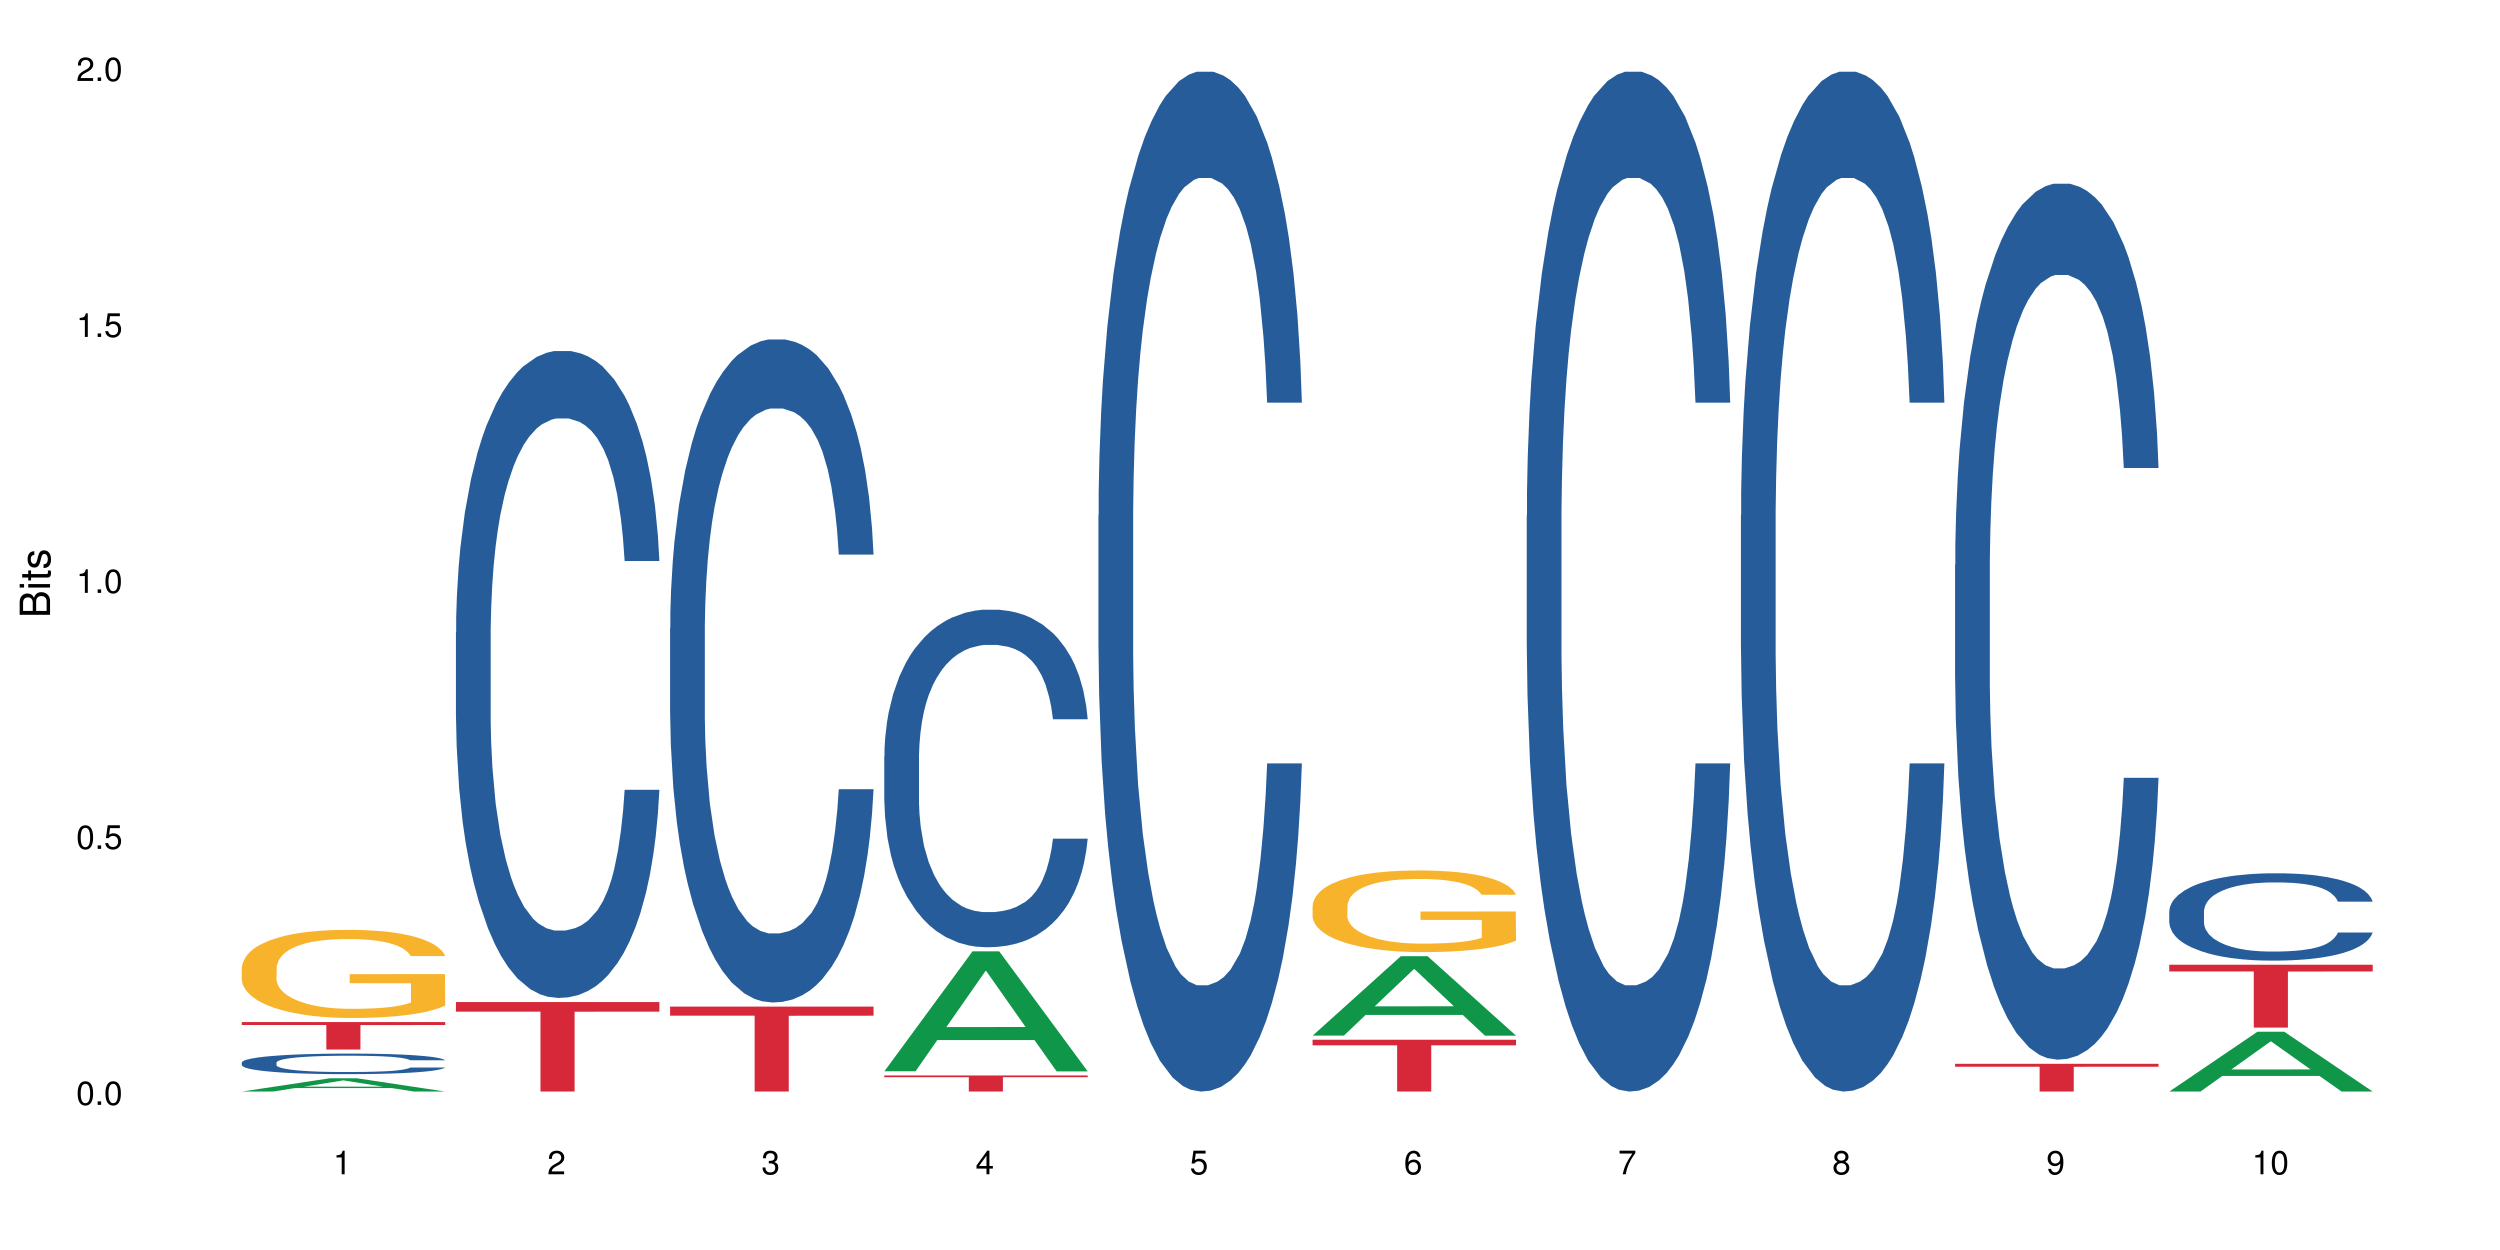 <?xml version="1.0" encoding="UTF-8"?>
<svg xmlns="http://www.w3.org/2000/svg" xmlns:xlink="http://www.w3.org/1999/xlink" width="720pt" height="360pt" viewBox="0 0 720 360" version="1.1">
<defs>
<g>
<symbol overflow="visible" id="glyph0-0">
<path style="stroke:none;" d=""/>
</symbol>
<symbol overflow="visible" id="glyph0-1">
<path style="stroke:none;" d="M 2.641 -6.797 C 2 -6.797 1.422 -6.531 1.078 -6.047 C 0.641 -5.453 0.406 -4.547 0.406 -3.297 C 0.406 -1 1.188 0.219 2.641 0.219 C 4.078 0.219 4.859 -1 4.859 -3.234 C 4.859 -4.562 4.656 -5.438 4.203 -6.047 C 3.844 -6.531 3.281 -6.797 2.641 -6.797 Z M 2.641 -6.047 C 3.547 -6.047 4 -5.125 4 -3.312 C 4 -1.375 3.562 -0.484 2.625 -0.484 C 1.734 -0.484 1.281 -1.422 1.281 -3.281 C 1.281 -5.141 1.734 -6.047 2.641 -6.047 Z M 2.641 -6.047 "/>
</symbol>
<symbol overflow="visible" id="glyph0-2">
<path style="stroke:none;" d="M 1.828 -1 L 0.828 -1 L 0.828 0 L 1.828 0 Z M 1.828 -1 "/>
</symbol>
<symbol overflow="visible" id="glyph0-3">
<path style="stroke:none;" d="M 4.562 -6.797 L 1.062 -6.797 L 0.547 -3.094 L 1.328 -3.094 C 1.719 -3.562 2.047 -3.734 2.578 -3.734 C 3.484 -3.734 4.062 -3.109 4.062 -2.094 C 4.062 -1.125 3.484 -0.531 2.578 -0.531 C 1.828 -0.531 1.375 -0.906 1.188 -1.672 L 0.328 -1.672 C 0.453 -1.109 0.547 -0.844 0.75 -0.594 C 1.125 -0.078 1.828 0.219 2.594 0.219 C 3.969 0.219 4.922 -0.781 4.922 -2.219 C 4.922 -3.562 4.031 -4.484 2.719 -4.484 C 2.25 -4.484 1.859 -4.359 1.469 -4.062 L 1.734 -5.969 L 4.562 -5.969 Z M 4.562 -6.797 "/>
</symbol>
<symbol overflow="visible" id="glyph0-4">
<path style="stroke:none;" d="M 2.484 -4.844 L 2.484 0 L 3.328 0 L 3.328 -6.797 L 2.766 -6.797 C 2.469 -5.75 2.281 -5.609 0.984 -5.453 L 0.984 -4.844 Z M 2.484 -4.844 "/>
</symbol>
<symbol overflow="visible" id="glyph0-5">
<path style="stroke:none;" d="M 4.859 -0.828 L 1.281 -0.828 C 1.359 -1.391 1.672 -1.75 2.5 -2.234 L 3.469 -2.75 C 4.406 -3.266 4.906 -3.969 4.906 -4.812 C 4.906 -5.375 4.672 -5.906 4.266 -6.266 C 3.859 -6.625 3.375 -6.797 2.719 -6.797 C 1.859 -6.797 1.219 -6.5 0.844 -5.922 C 0.609 -5.562 0.5 -5.125 0.484 -4.438 L 1.328 -4.438 C 1.359 -4.906 1.406 -5.188 1.531 -5.406 C 1.75 -5.812 2.188 -6.062 2.703 -6.062 C 3.469 -6.062 4.031 -5.516 4.031 -4.781 C 4.031 -4.25 3.719 -3.797 3.125 -3.438 L 2.234 -2.938 C 0.812 -2.141 0.406 -1.5 0.328 0 L 4.859 0 Z M 4.859 -0.828 "/>
</symbol>
<symbol overflow="visible" id="glyph0-6">
<path style="stroke:none;" d="M 2.125 -3.125 L 2.578 -3.125 C 3.516 -3.125 3.984 -2.703 3.984 -1.891 C 3.984 -1.031 3.469 -0.531 2.578 -0.531 C 1.656 -0.531 1.203 -0.984 1.156 -1.969 L 0.312 -1.969 C 0.344 -1.422 0.438 -1.078 0.609 -0.766 C 0.953 -0.109 1.625 0.219 2.547 0.219 C 3.953 0.219 4.859 -0.609 4.859 -1.906 C 4.859 -2.766 4.516 -3.25 3.703 -3.516 C 4.344 -3.766 4.656 -4.25 4.656 -4.938 C 4.656 -6.109 3.875 -6.797 2.578 -6.797 C 1.203 -6.797 0.484 -6.047 0.453 -4.609 L 1.297 -4.609 C 1.312 -5.016 1.344 -5.25 1.453 -5.453 C 1.641 -5.828 2.062 -6.062 2.594 -6.062 C 3.344 -6.062 3.797 -5.625 3.797 -4.906 C 3.797 -4.422 3.609 -4.141 3.25 -3.984 C 3.016 -3.891 2.719 -3.844 2.125 -3.844 Z M 2.125 -3.125 "/>
</symbol>
<symbol overflow="visible" id="glyph0-7">
<path style="stroke:none;" d="M 3.141 -1.625 L 3.141 0 L 3.984 0 L 3.984 -1.625 L 4.984 -1.625 L 4.984 -2.391 L 3.984 -2.391 L 3.984 -6.797 L 3.359 -6.797 L 0.266 -2.516 L 0.266 -1.625 Z M 3.141 -2.391 L 1 -2.391 L 3.141 -5.359 Z M 3.141 -2.391 "/>
</symbol>
<symbol overflow="visible" id="glyph0-8">
<path style="stroke:none;" d="M 4.781 -5.031 C 4.609 -6.141 3.891 -6.797 2.844 -6.797 C 2.094 -6.797 1.422 -6.438 1.031 -5.828 C 0.609 -5.172 0.406 -4.344 0.406 -3.094 C 0.406 -1.953 0.578 -1.234 0.984 -0.625 C 1.359 -0.078 1.953 0.219 2.703 0.219 C 3.984 0.219 4.922 -0.734 4.922 -2.078 C 4.922 -3.344 4.062 -4.234 2.844 -4.234 C 2.172 -4.234 1.641 -3.969 1.281 -3.469 C 1.281 -5.125 1.828 -6.047 2.797 -6.047 C 3.391 -6.047 3.797 -5.672 3.938 -5.031 Z M 2.734 -3.484 C 3.547 -3.484 4.062 -2.922 4.062 -2 C 4.062 -1.156 3.484 -0.531 2.703 -0.531 C 1.922 -0.531 1.328 -1.188 1.328 -2.047 C 1.328 -2.891 1.906 -3.484 2.734 -3.484 Z M 2.734 -3.484 "/>
</symbol>
<symbol overflow="visible" id="glyph0-9">
<path style="stroke:none;" d="M 4.984 -6.797 L 0.438 -6.797 L 0.438 -5.969 L 4.109 -5.969 C 2.5 -3.656 1.828 -2.234 1.328 0 L 2.219 0 C 2.594 -2.172 3.453 -4.047 4.984 -6.094 Z M 4.984 -6.797 "/>
</symbol>
<symbol overflow="visible" id="glyph0-10">
<path style="stroke:none;" d="M 3.75 -3.578 C 4.453 -4 4.688 -4.344 4.688 -4.984 C 4.688 -6.047 3.844 -6.797 2.641 -6.797 C 1.438 -6.797 0.594 -6.047 0.594 -4.984 C 0.594 -4.359 0.828 -4.016 1.516 -3.578 C 0.734 -3.203 0.359 -2.641 0.359 -1.891 C 0.359 -0.641 1.297 0.219 2.641 0.219 C 3.984 0.219 4.922 -0.641 4.922 -1.875 C 4.922 -2.641 4.531 -3.203 3.75 -3.578 Z M 2.641 -6.047 C 3.359 -6.047 3.812 -5.625 3.812 -4.969 C 3.812 -4.344 3.344 -3.922 2.641 -3.922 C 1.922 -3.922 1.453 -4.344 1.453 -4.984 C 1.453 -5.625 1.922 -6.047 2.641 -6.047 Z M 2.641 -3.203 C 3.484 -3.203 4.062 -2.672 4.062 -1.875 C 4.062 -1.062 3.484 -0.531 2.625 -0.531 C 1.797 -0.531 1.219 -1.078 1.219 -1.875 C 1.219 -2.672 1.797 -3.203 2.641 -3.203 Z M 2.641 -3.203 "/>
</symbol>
<symbol overflow="visible" id="glyph0-11">
<path style="stroke:none;" d="M 0.516 -1.547 C 0.672 -0.438 1.406 0.219 2.438 0.219 C 3.188 0.219 3.859 -0.141 4.266 -0.75 C 4.688 -1.406 4.891 -2.25 4.891 -3.484 C 4.891 -4.625 4.703 -5.359 4.312 -5.953 C 3.938 -6.5 3.344 -6.797 2.594 -6.797 C 1.297 -6.797 0.359 -5.844 0.359 -4.516 C 0.359 -3.25 1.234 -2.344 2.453 -2.344 C 3.094 -2.344 3.562 -2.578 4.016 -3.109 C 4 -1.453 3.469 -0.531 2.5 -0.531 C 1.906 -0.531 1.484 -0.906 1.359 -1.547 Z M 2.578 -6.062 C 3.375 -6.062 3.969 -5.406 3.969 -4.531 C 3.969 -3.688 3.375 -3.094 2.547 -3.094 C 1.734 -3.094 1.234 -3.672 1.234 -4.578 C 1.234 -5.438 1.797 -6.062 2.578 -6.062 Z M 2.578 -6.062 "/>
</symbol>
<symbol overflow="visible" id="glyph1-0">
<path style="stroke:none;" d=""/>
</symbol>
<symbol overflow="visible" id="glyph1-1">
<path style="stroke:none;" d="M 0 -0.953 L 0 -4.891 C 0 -5.719 -0.234 -6.344 -0.734 -6.797 C -1.188 -7.234 -1.812 -7.469 -2.5 -7.469 C -3.547 -7.469 -4.188 -7 -4.625 -5.875 C -4.984 -6.672 -5.641 -7.094 -6.531 -7.094 C -7.156 -7.094 -7.734 -6.859 -8.141 -6.391 C -8.562 -5.938 -8.75 -5.344 -8.75 -4.5 L -8.75 -0.953 Z M -4.984 -2.062 L -7.766 -2.062 L -7.766 -4.219 C -7.766 -4.844 -7.688 -5.203 -7.453 -5.5 C -7.219 -5.812 -6.859 -5.969 -6.375 -5.969 C -5.906 -5.969 -5.531 -5.812 -5.297 -5.5 C -5.062 -5.203 -4.984 -4.844 -4.984 -4.219 Z M -0.984 -2.062 L -4 -2.062 L -4 -4.781 C -4 -5.328 -3.859 -5.688 -3.578 -5.953 C -3.297 -6.219 -2.922 -6.359 -2.484 -6.359 C -2.062 -6.359 -1.688 -6.219 -1.406 -5.953 C -1.109 -5.688 -0.984 -5.328 -0.984 -4.781 Z M -0.984 -2.062 "/>
</symbol>
<symbol overflow="visible" id="glyph1-2">
<path style="stroke:none;" d="M -6.281 -1.797 L -6.281 -0.797 L 0 -0.797 L 0 -1.797 Z M -8.75 -1.797 L -8.75 -0.797 L -7.484 -0.797 L -7.484 -1.797 Z M -8.75 -1.797 "/>
</symbol>
<symbol overflow="visible" id="glyph1-3">
<path style="stroke:none;" d="M -6.281 -3.047 L -6.281 -2.016 L -8.016 -2.016 L -8.016 -1.016 L -6.281 -1.016 L -6.281 -0.172 L -5.469 -0.172 L -5.469 -1.016 L -0.719 -1.016 C -0.078 -1.016 0.281 -1.453 0.281 -2.234 C 0.281 -2.469 0.25 -2.719 0.188 -3.047 L -0.641 -3.047 C -0.609 -2.922 -0.594 -2.766 -0.594 -2.562 C -0.594 -2.141 -0.719 -2.016 -1.156 -2.016 L -5.469 -2.016 L -5.469 -3.047 Z M -6.281 -3.047 "/>
</symbol>
<symbol overflow="visible" id="glyph1-4">
<path style="stroke:none;" d="M -4.531 -5.25 C -5.766 -5.25 -6.469 -4.422 -6.469 -2.969 C -6.469 -1.516 -5.719 -0.562 -4.547 -0.562 C -3.562 -0.562 -3.094 -1.062 -2.734 -2.562 L -2.516 -3.484 C -2.344 -4.188 -2.094 -4.469 -1.625 -4.469 C -1.047 -4.469 -0.641 -3.875 -0.641 -3 C -0.641 -2.453 -0.797 -2 -1.062 -1.75 C -1.25 -1.594 -1.422 -1.531 -1.875 -1.469 L -1.875 -0.406 C -0.422 -0.453 0.281 -1.266 0.281 -2.922 C 0.281 -4.5 -0.5 -5.516 -1.719 -5.516 C -2.656 -5.516 -3.172 -4.984 -3.469 -3.734 L -3.703 -2.766 C -3.891 -1.953 -4.156 -1.609 -4.594 -1.609 C -5.172 -1.609 -5.547 -2.125 -5.547 -2.938 C -5.547 -3.75 -5.203 -4.172 -4.531 -4.203 Z M -4.531 -5.25 "/>
</symbol>
</g>
</defs>
<g id="surface81757">
<rect x="0" y="0" width="720" height="360" style="fill:rgb(100%,100%,100%);fill-opacity:1;stroke:none;"/>
<path style=" stroke:none;fill-rule:nonzero;fill:rgb(6.275%,58.824%,28.235%);fill-opacity:1;" d="M 69.629 314.367 L 69.691 314.363 L 95.047 310.535 L 102.746 310.535 L 128.223 314.371 L 119.273 314.371 L 112.887 313.371 L 84.902 313.371 L 78.645 314.367 L 69.629 314.367 L 87.598 312.957 L 110.32 312.953 L 98.988 311.164 L 98.863 311.16 L 98.738 311.172 L 87.535 312.953 L 87.598 312.957 Z M 69.629 314.367 "/>
<path style=" stroke:none;fill-rule:nonzero;fill:rgb(14.51%,36.078%,60%);fill-opacity:1;" d="M 69.629 306.012 L 69.699 306.008 L 69.699 305.879 L 69.914 305.672 L 70.414 305.414 L 70.914 305.234 L 72.203 304.914 L 73.988 304.605 L 75.848 304.367 L 77.203 304.227 L 78.418 304.121 L 81.207 303.918 L 82.992 303.816 L 84.922 303.727 L 87.281 303.633 L 88.996 303.578 L 92.852 303.492 L 95.711 303.453 L 97.926 303.438 L 102.715 303.438 L 105.574 303.461 L 107.645 303.488 L 109.93 303.531 L 111.859 303.578 L 115.219 303.699 L 118.219 303.848 L 119.578 303.938 L 121.723 304.105 L 123.367 304.266 L 124.508 304.406 L 125.797 304.605 L 126.938 304.852 L 127.797 305.125 L 128.223 305.359 L 118.219 305.359 L 117.719 305.141 L 117.148 304.977 L 116.078 304.754 L 115.004 304.598 L 113.504 304.438 L 112.148 304.336 L 110.289 304.234 L 108.645 304.168 L 106.93 304.121 L 105.285 304.086 L 102.141 304.055 L 98.5 304.055 L 97.141 304.066 L 94.355 304.109 L 92.852 304.148 L 90.711 304.223 L 89.207 304.293 L 87.422 304.402 L 86.207 304.492 L 84.707 304.633 L 83.637 304.758 L 82.422 304.938 L 81.707 305.07 L 81.062 305.223 L 80.492 305.402 L 80.062 305.59 L 79.777 305.793 L 79.633 305.984 L 79.633 306.824 L 79.777 307.02 L 80.133 307.246 L 81.062 307.578 L 82.422 307.863 L 83.992 308.09 L 85.492 308.254 L 86.352 308.328 L 87.492 308.414 L 89.281 308.523 L 91.852 308.633 L 93.352 308.676 L 95.641 308.719 L 97.996 308.738 L 101.141 308.738 L 103.93 308.719 L 105.785 308.691 L 107.715 308.648 L 110.359 308.555 L 112.004 308.469 L 113.434 308.367 L 114.504 308.266 L 115.219 308.176 L 116.293 308.008 L 117.148 307.824 L 117.793 307.637 L 118.219 307.453 L 128.223 307.453 L 127.797 307.668 L 127.152 307.879 L 126.508 308.035 L 125.508 308.227 L 124.367 308.395 L 122.723 308.582 L 121.363 308.707 L 119.578 308.844 L 117.934 308.945 L 116.148 309.039 L 113.504 309.145 L 111.789 309.199 L 109.93 309.25 L 107.715 309.293 L 104.93 309.328 L 101.93 309.352 L 99.141 309.355 L 96.141 309.348 L 93.926 309.324 L 90.996 309.277 L 87.352 309.18 L 84.707 309.074 L 82.633 308.973 L 80.848 308.863 L 78.848 308.719 L 76.273 308.48 L 74.703 308.297 L 73.633 308.145 L 72.418 307.934 L 71.559 307.746 L 70.559 307.441 L 69.844 307.059 L 69.629 306.762 Z M 69.629 306.012 "/>
<path style=" stroke:none;fill-rule:nonzero;fill:rgb(96.863%,70.196%,16.863%);fill-opacity:1;" d="M 69.629 278.668 L 69.699 278.645 L 69.699 278.18 L 69.988 277.137 L 70.703 275.699 L 71.629 274.516 L 72.629 273.59 L 73.273 273.102 L 74.344 272.406 L 75.273 271.898 L 77.633 270.855 L 80.633 269.879 L 82.277 269.461 L 84.137 269.07 L 86.777 268.629 L 87.992 268.465 L 91.711 268.094 L 95.926 267.863 L 100.57 267.793 L 102.715 267.816 L 105.645 267.91 L 109.645 268.164 L 111.934 268.395 L 113.719 268.629 L 115.578 268.93 L 117.863 269.395 L 120.008 269.949 L 121.723 270.508 L 123.438 271.203 L 124.867 271.945 L 126.082 272.754 L 127.152 273.73 L 127.797 274.539 L 128.223 275.352 L 118.293 275.352 L 117.719 274.539 L 117.078 273.914 L 116.004 273.148 L 114.934 272.594 L 113.863 272.152 L 111.859 271.551 L 110.145 271.18 L 108.004 270.855 L 105.93 270.645 L 103.57 270.508 L 102.141 270.461 L 98.355 270.461 L 94.926 270.621 L 92.926 270.809 L 91.496 270.992 L 89.496 271.34 L 88.281 271.617 L 87.566 271.805 L 85.422 272.523 L 83.992 273.172 L 83.207 273.613 L 82.207 274.309 L 81.492 274.934 L 80.707 275.863 L 80.277 276.559 L 79.703 278.133 L 79.633 282.309 L 79.848 283.188 L 80.277 284.141 L 80.848 284.973 L 81.707 285.855 L 82.562 286.527 L 84.062 287.43 L 85.352 288.035 L 86.352 288.43 L 88.281 289.055 L 89.066 289.262 L 90.922 289.68 L 92.852 290.004 L 95.211 290.285 L 96.996 290.422 L 99.855 290.539 L 103.5 290.539 L 107.789 290.398 L 110.504 290.215 L 112.359 290.027 L 113.574 289.867 L 115.078 289.609 L 116.148 289.379 L 117.148 289.125 L 118.363 288.73 L 118.363 283.188 L 100.715 283.164 L 100.715 280.57 L 128.152 280.547 L 128.223 289.609 L 126.723 290.238 L 124.867 290.84 L 123.078 291.305 L 121.223 291.699 L 118.578 292.137 L 116.434 292.418 L 113.148 292.742 L 110.145 292.949 L 107 293.09 L 104.215 293.16 L 100.93 293.18 L 97.996 293.137 L 94.855 292.996 L 92.352 292.812 L 90.066 292.578 L 87.781 292.277 L 84.922 291.789 L 83.062 291.395 L 81.133 290.91 L 79.203 290.328 L 77.488 289.703 L 76.348 289.219 L 75.203 288.66 L 73.988 287.965 L 72.844 287.176 L 71.988 286.457 L 71.203 285.645 L 70.629 284.883 L 70.059 283.836 L 69.773 283.004 L 69.629 282.285 Z M 69.629 278.668 "/>
<path style=" stroke:none;fill-rule:nonzero;fill:rgb(83.922%,15.686%,22.353%);fill-opacity:1;" d="M 69.629 294.359 L 128.223 294.359 L 128.223 295.207 L 103.805 295.215 L 103.805 302.258 L 93.98 302.258 L 93.98 295.223 L 93.836 295.207 L 69.629 295.207 Z M 69.629 294.359 "/>
<path style=" stroke:none;fill-rule:nonzero;fill:rgb(14.51%,36.078%,60%);fill-opacity:1;" d="M 131.309 182.164 L 131.379 181.996 L 131.379 177.906 L 131.594 171.438 L 132.094 163.262 L 132.594 157.641 L 133.883 147.594 L 135.668 137.887 L 137.523 130.391 L 138.883 125.965 L 140.098 122.559 L 142.883 116.258 L 144.672 113.023 L 146.602 110.125 L 148.957 107.23 L 150.672 105.527 L 154.531 102.805 L 157.391 101.609 L 159.605 101.102 L 164.395 101.102 L 167.25 101.781 L 169.324 102.633 L 171.609 103.996 L 173.539 105.527 L 176.898 109.273 L 179.898 114.043 L 181.258 116.77 L 183.402 122.047 L 185.043 127.156 L 186.188 131.586 L 187.473 137.887 L 188.617 145.551 L 189.477 154.234 L 189.902 161.559 L 179.898 161.559 L 179.398 154.746 L 178.828 149.465 L 177.758 142.484 L 176.684 137.547 L 175.184 132.605 L 173.824 129.371 L 171.969 126.137 L 170.324 124.09 L 168.609 122.559 L 166.965 121.535 L 163.82 120.516 L 160.176 120.516 L 158.82 120.855 L 156.031 122.219 L 154.531 123.41 L 152.387 125.793 L 150.887 128.008 L 149.102 131.414 L 147.887 134.309 L 146.387 138.738 L 145.312 142.656 L 144.098 148.273 L 143.387 152.531 L 142.742 157.301 L 142.172 162.922 L 141.742 168.883 L 141.457 175.184 L 141.312 181.312 L 141.312 207.711 L 141.457 213.84 L 141.812 220.996 L 142.742 231.383 L 144.098 240.41 L 145.672 247.562 L 147.172 252.672 L 148.031 255.055 L 149.172 257.781 L 150.961 261.188 L 153.531 264.594 L 155.031 265.953 L 157.32 267.316 L 159.676 268 L 162.82 268 L 165.609 267.316 L 167.465 266.465 L 169.395 265.102 L 172.039 262.207 L 173.684 259.484 L 175.113 256.246 L 176.184 253.012 L 176.898 250.285 L 177.969 245.008 L 178.828 239.215 L 179.473 233.258 L 179.898 227.465 L 189.902 227.465 L 189.477 234.277 L 188.832 240.918 L 188.188 245.859 L 187.188 251.82 L 186.047 257.098 L 184.402 263.059 L 183.043 266.977 L 181.258 271.234 L 179.613 274.469 L 177.828 277.363 L 175.184 280.77 L 173.469 282.473 L 171.609 284.008 L 169.395 285.367 L 166.609 286.562 L 163.605 287.242 L 160.82 287.414 L 157.82 287.07 L 155.605 286.391 L 152.676 284.859 L 149.031 281.793 L 146.387 278.559 L 144.312 275.32 L 142.527 271.914 L 140.527 267.316 L 137.953 259.824 L 136.383 254.035 L 135.309 249.266 L 134.094 242.621 L 133.238 236.664 L 132.238 227.125 L 131.523 215.035 L 131.309 205.668 Z M 131.309 182.164 "/>
<path style=" stroke:none;fill-rule:nonzero;fill:rgb(83.922%,15.686%,22.353%);fill-opacity:1;" d="M 131.309 288.594 L 189.902 288.594 L 189.902 291.352 L 165.484 291.375 L 165.484 314.371 L 155.656 314.371 L 155.656 291.398 L 155.516 291.352 L 131.309 291.352 Z M 131.309 288.594 "/>
<path style=" stroke:none;fill-rule:nonzero;fill:rgb(14.51%,36.078%,60%);fill-opacity:1;" d="M 192.988 180.852 L 193.059 180.676 L 193.059 176.488 L 193.273 169.855 L 193.773 161.477 L 194.273 155.715 L 195.559 145.418 L 197.348 135.469 L 199.203 127.789 L 200.562 123.25 L 201.777 119.758 L 204.562 113.301 L 206.352 109.984 L 208.281 107.016 L 210.637 104.047 L 212.352 102.305 L 216.211 99.512 L 219.07 98.289 L 221.285 97.766 L 226.074 97.766 L 228.93 98.465 L 231.004 99.336 L 233.289 100.73 L 235.219 102.305 L 238.578 106.145 L 241.578 111.031 L 242.938 113.824 L 245.082 119.234 L 246.723 124.473 L 247.867 129.008 L 249.152 135.469 L 250.297 143.32 L 251.152 152.223 L 251.582 159.73 L 241.578 159.73 L 241.078 152.746 L 240.508 147.336 L 239.434 140.18 L 238.363 135.117 L 236.863 130.055 L 235.504 126.738 L 233.648 123.422 L 232.004 121.328 L 230.289 119.758 L 228.645 118.711 L 225.5 117.664 L 221.855 117.664 L 220.5 118.012 L 217.711 119.41 L 216.211 120.629 L 214.066 123.074 L 212.566 125.344 L 210.781 128.836 L 209.566 131.801 L 208.066 136.34 L 206.992 140.355 L 205.777 146.113 L 205.062 150.48 L 204.422 155.367 L 203.848 161.125 L 203.422 167.234 L 203.133 173.695 L 202.992 179.977 L 202.992 207.031 L 203.133 213.316 L 203.492 220.648 L 204.422 231.293 L 205.777 240.547 L 207.352 247.879 L 208.852 253.113 L 209.707 255.559 L 210.852 258.352 L 212.637 261.84 L 215.211 265.332 L 216.711 266.727 L 219 268.125 L 221.355 268.824 L 224.5 268.824 L 227.289 268.125 L 229.145 267.254 L 231.074 265.855 L 233.719 262.887 L 235.363 260.094 L 236.793 256.777 L 237.863 253.461 L 238.578 250.668 L 239.648 245.258 L 240.508 239.324 L 241.148 233.215 L 241.578 227.281 L 251.582 227.281 L 251.152 234.262 L 250.512 241.07 L 249.867 246.133 L 248.867 252.242 L 247.723 257.652 L 246.082 263.762 L 244.723 267.777 L 242.938 272.141 L 241.293 275.457 L 239.508 278.422 L 236.863 281.914 L 235.148 283.66 L 233.289 285.23 L 231.074 286.625 L 228.289 287.848 L 225.285 288.547 L 222.5 288.723 L 219.5 288.371 L 217.285 287.676 L 214.352 286.102 L 210.711 282.961 L 208.066 279.645 L 205.992 276.328 L 204.207 272.836 L 202.207 268.125 L 199.633 260.445 L 198.062 254.512 L 196.988 249.621 L 195.773 242.816 L 194.918 236.707 L 193.918 226.93 L 193.203 214.539 L 192.988 204.938 Z M 192.988 180.852 "/>
<path style=" stroke:none;fill-rule:nonzero;fill:rgb(83.922%,15.686%,22.353%);fill-opacity:1;" d="M 192.988 289.902 L 251.582 289.902 L 251.582 292.52 L 227.164 292.543 L 227.164 314.371 L 217.336 314.371 L 217.336 292.566 L 217.195 292.52 L 192.988 292.52 Z M 192.988 289.902 "/>
<path style=" stroke:none;fill-rule:nonzero;fill:rgb(6.275%,58.824%,28.235%);fill-opacity:1;" d="M 254.668 308.527 L 254.73 308.496 L 280.082 273.992 L 287.781 273.992 L 313.262 308.562 L 304.309 308.562 L 297.926 299.539 L 269.941 299.539 L 263.68 308.527 L 254.668 308.527 L 272.633 295.805 L 295.359 295.773 L 284.027 279.641 L 283.902 279.609 L 283.777 279.707 L 272.57 295.773 L 272.633 295.805 Z M 254.668 308.527 "/>
<path style=" stroke:none;fill-rule:nonzero;fill:rgb(14.51%,36.078%,60%);fill-opacity:1;" d="M 254.668 217.902 L 254.738 217.812 L 254.738 215.68 L 254.953 212.305 L 255.453 208.039 L 255.953 205.105 L 257.238 199.863 L 259.027 194.801 L 260.883 190.891 L 262.242 188.582 L 263.457 186.805 L 266.242 183.516 L 268.031 181.828 L 269.957 180.316 L 272.316 178.809 L 274.031 177.918 L 277.891 176.496 L 280.75 175.875 L 282.965 175.609 L 287.75 175.609 L 290.609 175.965 L 292.684 176.406 L 294.969 177.117 L 296.898 177.918 L 300.258 179.875 L 303.258 182.359 L 304.617 183.781 L 306.758 186.539 L 308.402 189.203 L 309.547 191.512 L 310.832 194.801 L 311.977 198.801 L 312.832 203.332 L 313.262 207.152 L 303.258 207.152 L 302.758 203.598 L 302.188 200.844 L 301.113 197.199 L 300.043 194.621 L 298.543 192.047 L 297.184 190.359 L 295.328 188.668 L 293.684 187.602 L 291.969 186.805 L 290.324 186.27 L 287.18 185.738 L 283.535 185.738 L 282.18 185.914 L 279.391 186.625 L 277.891 187.25 L 275.746 188.492 L 274.246 189.648 L 272.461 191.426 L 271.246 192.934 L 269.746 195.246 L 268.672 197.289 L 267.457 200.219 L 266.742 202.441 L 266.102 204.93 L 265.527 207.863 L 265.102 210.973 L 264.812 214.258 L 264.672 217.457 L 264.672 231.23 L 264.812 234.43 L 265.172 238.16 L 266.102 243.582 L 267.457 248.289 L 269.031 252.02 L 270.531 254.688 L 271.387 255.93 L 272.531 257.352 L 274.316 259.129 L 276.891 260.906 L 278.391 261.617 L 280.676 262.328 L 283.035 262.684 L 286.18 262.684 L 288.965 262.328 L 290.824 261.883 L 292.754 261.172 L 295.398 259.664 L 297.043 258.242 L 298.469 256.555 L 299.543 254.863 L 300.258 253.441 L 301.328 250.688 L 302.188 247.668 L 302.828 244.559 L 303.258 241.535 L 313.262 241.535 L 312.832 245.09 L 312.191 248.555 L 311.547 251.133 L 310.547 254.242 L 309.402 256.996 L 307.762 260.105 L 306.402 262.152 L 304.617 264.371 L 302.973 266.059 L 301.188 267.57 L 298.543 269.348 L 296.828 270.234 L 294.969 271.035 L 292.754 271.746 L 289.969 272.367 L 286.965 272.723 L 284.18 272.812 L 281.176 272.637 L 278.961 272.281 L 276.031 271.48 L 272.387 269.879 L 269.746 268.191 L 267.672 266.504 L 265.887 264.727 L 263.887 262.328 L 261.312 258.418 L 259.742 255.398 L 258.668 252.91 L 257.453 249.445 L 256.598 246.336 L 255.598 241.359 L 254.883 235.051 L 254.668 230.164 Z M 254.668 217.902 "/>
<path style=" stroke:none;fill-rule:nonzero;fill:rgb(83.922%,15.686%,22.353%);fill-opacity:1;" d="M 254.668 309.742 L 313.262 309.742 L 313.262 310.238 L 288.84 310.242 L 288.84 314.371 L 279.016 314.371 L 279.016 310.246 L 278.875 310.238 L 254.668 310.238 Z M 254.668 309.742 "/>
<path style=" stroke:none;fill-rule:nonzero;fill:rgb(14.51%,36.078%,60%);fill-opacity:1;" d="M 316.348 148.457 L 316.418 148.188 L 316.418 141.742 L 316.633 131.543 L 317.133 118.656 L 317.633 109.797 L 318.918 93.957 L 320.703 78.652 L 322.562 66.84 L 323.922 59.859 L 325.137 54.492 L 327.922 44.559 L 329.707 39.457 L 331.637 34.891 L 333.996 30.328 L 335.711 27.645 L 339.57 23.348 L 342.43 21.469 L 344.645 20.664 L 349.43 20.664 L 352.289 21.738 L 354.363 23.078 L 356.648 25.227 L 358.578 27.645 L 361.938 33.551 L 364.938 41.066 L 366.293 45.363 L 368.438 53.684 L 370.082 61.738 L 371.227 68.719 L 372.512 78.652 L 373.656 90.734 L 374.512 104.426 L 374.941 115.969 L 364.938 115.969 L 364.438 105.23 L 363.867 96.91 L 362.793 85.902 L 361.723 78.117 L 360.223 70.332 L 358.863 65.23 L 357.004 60.129 L 355.363 56.906 L 353.648 54.492 L 352.004 52.879 L 348.859 51.27 L 345.215 51.27 L 343.855 51.805 L 341.07 53.953 L 339.57 55.832 L 337.426 59.59 L 335.926 63.082 L 334.141 68.449 L 332.926 73.016 L 331.422 79.996 L 330.352 86.172 L 329.137 95.031 L 328.422 101.742 L 327.777 109.258 L 327.207 118.117 L 326.777 127.516 L 326.492 137.449 L 326.352 147.113 L 326.352 188.727 L 326.492 198.391 L 326.852 209.668 L 327.777 226.043 L 329.137 240.273 L 330.707 251.547 L 332.211 259.602 L 333.066 263.359 L 334.211 267.656 L 335.996 273.027 L 338.57 278.395 L 340.07 280.543 L 342.355 282.691 L 344.715 283.766 L 347.859 283.766 L 350.645 282.691 L 352.504 281.348 L 354.434 279.199 L 357.078 274.637 L 358.719 270.34 L 360.148 265.242 L 361.223 260.141 L 361.938 255.844 L 363.008 247.52 L 363.867 238.395 L 364.508 228.996 L 364.938 219.867 L 374.941 219.867 L 374.512 230.609 L 373.871 241.078 L 373.227 248.863 L 372.227 258.262 L 371.082 266.582 L 369.438 275.98 L 368.082 282.152 L 366.293 288.867 L 364.652 293.969 L 362.863 298.531 L 360.223 303.898 L 358.508 306.586 L 356.648 309 L 354.434 311.148 L 351.645 313.027 L 348.645 314.102 L 345.859 314.371 L 342.855 313.832 L 340.641 312.762 L 337.711 310.344 L 334.066 305.512 L 331.422 300.41 L 329.352 295.309 L 327.566 289.941 L 325.562 282.691 L 322.992 270.879 L 321.418 261.75 L 320.348 254.234 L 319.133 243.762 L 318.273 234.367 L 317.273 219.332 L 316.559 200.27 L 316.348 185.504 Z M 316.348 148.457 "/>
<path style=" stroke:none;fill-rule:nonzero;fill:rgb(6.275%,58.824%,28.235%);fill-opacity:1;" d="M 378.023 298.254 L 378.086 298.23 L 403.441 275.383 L 411.141 275.383 L 436.621 298.273 L 427.668 298.273 L 421.281 292.301 L 393.301 292.301 L 387.039 298.254 L 378.023 298.254 L 395.992 289.828 L 418.715 289.805 L 407.387 279.125 L 407.262 279.102 L 407.137 279.168 L 395.93 289.805 L 395.992 289.828 Z M 378.023 298.254 "/>
<path style=" stroke:none;fill-rule:nonzero;fill:rgb(96.863%,70.196%,16.863%);fill-opacity:1;" d="M 378.023 260.762 L 378.098 260.742 L 378.098 260.312 L 378.383 259.344 L 379.098 258.016 L 380.027 256.918 L 381.027 256.059 L 381.668 255.609 L 382.742 254.965 L 383.672 254.492 L 386.027 253.527 L 389.031 252.625 L 390.672 252.238 L 392.531 251.871 L 395.176 251.465 L 396.391 251.312 L 400.105 250.973 L 404.32 250.758 L 408.965 250.691 L 411.109 250.715 L 414.039 250.801 L 418.043 251.035 L 420.328 251.25 L 422.113 251.465 L 423.973 251.742 L 426.258 252.172 L 428.402 252.688 L 430.117 253.203 L 431.832 253.848 L 433.262 254.535 L 434.477 255.285 L 435.547 256.188 L 436.191 256.941 L 436.621 257.691 L 426.688 257.691 L 426.117 256.941 L 425.473 256.359 L 424.402 255.652 L 423.328 255.137 L 422.258 254.73 L 420.258 254.172 L 418.543 253.828 L 416.398 253.527 L 414.324 253.332 L 411.969 253.203 L 410.539 253.16 L 406.75 253.16 L 403.32 253.312 L 401.32 253.484 L 399.891 253.656 L 397.891 253.977 L 396.676 254.234 L 395.961 254.406 L 393.816 255.07 L 392.387 255.672 L 391.602 256.082 L 390.602 256.727 L 389.887 257.305 L 389.102 258.164 L 388.672 258.809 L 388.102 260.27 L 388.027 264.133 L 388.242 264.949 L 388.672 265.832 L 389.242 266.605 L 390.102 267.418 L 390.961 268.043 L 392.461 268.879 L 393.746 269.438 L 394.746 269.805 L 396.676 270.383 L 397.461 270.574 L 399.32 270.961 L 401.25 271.262 L 403.605 271.52 L 405.395 271.648 L 408.25 271.758 L 411.895 271.758 L 416.184 271.629 L 418.898 271.457 L 420.758 271.285 L 421.973 271.133 L 423.473 270.898 L 424.543 270.684 L 425.543 270.449 L 426.758 270.082 L 426.758 264.949 L 409.109 264.93 L 409.109 262.523 L 436.551 262.504 L 436.621 270.898 L 435.121 271.477 L 433.262 272.035 L 431.477 272.465 L 429.617 272.832 L 426.973 273.238 L 424.828 273.496 L 421.543 273.797 L 418.543 273.992 L 415.398 274.121 L 412.609 274.184 L 409.324 274.207 L 406.395 274.164 L 403.25 274.035 L 400.75 273.863 L 398.461 273.648 L 396.176 273.367 L 393.316 272.918 L 391.461 272.551 L 389.531 272.102 L 387.602 271.562 L 385.887 270.984 L 384.742 270.531 L 383.598 270.02 L 382.383 269.375 L 381.242 268.645 L 380.383 267.977 L 379.598 267.227 L 379.027 266.52 L 378.453 265.551 L 378.168 264.777 L 378.023 264.113 Z M 378.023 260.762 "/>
<path style=" stroke:none;fill-rule:nonzero;fill:rgb(83.922%,15.686%,22.353%);fill-opacity:1;" d="M 378.023 299.453 L 436.621 299.453 L 436.621 301.051 L 412.199 301.062 L 412.199 314.371 L 402.375 314.371 L 402.375 301.078 L 402.23 301.051 L 378.023 301.051 Z M 378.023 299.453 "/>
<path style=" stroke:none;fill-rule:nonzero;fill:rgb(14.51%,36.078%,60%);fill-opacity:1;" d="M 439.703 148.457 L 439.777 148.188 L 439.777 141.742 L 439.988 131.543 L 440.492 118.656 L 440.992 109.797 L 442.277 93.957 L 444.062 78.652 L 445.922 66.84 L 447.277 59.859 L 448.492 54.492 L 451.281 44.559 L 453.066 39.457 L 454.996 34.891 L 457.355 30.328 L 459.07 27.645 L 462.93 23.348 L 465.785 21.469 L 468 20.664 L 472.789 20.664 L 475.648 21.738 L 477.719 23.078 L 480.008 25.227 L 481.938 27.645 L 485.293 33.551 L 488.297 41.066 L 489.652 45.363 L 491.797 53.684 L 493.441 61.738 L 494.582 68.719 L 495.871 78.652 L 497.012 90.734 L 497.871 104.426 L 498.301 115.969 L 488.297 115.969 L 487.797 105.23 L 487.223 96.91 L 486.152 85.902 L 485.078 78.117 L 483.578 70.332 L 482.223 65.23 L 480.363 60.129 L 478.719 56.906 L 477.004 54.492 L 475.363 52.879 L 472.219 51.27 L 468.574 51.27 L 467.215 51.805 L 464.43 53.953 L 462.93 55.832 L 460.785 59.59 L 459.285 63.082 L 457.496 68.449 L 456.281 73.016 L 454.781 79.996 L 453.711 86.172 L 452.496 95.031 L 451.781 101.742 L 451.137 109.258 L 450.566 118.117 L 450.137 127.516 L 449.852 137.449 L 449.707 147.113 L 449.707 188.727 L 449.852 198.391 L 450.207 209.668 L 451.137 226.043 L 452.496 240.273 L 454.066 251.547 L 455.566 259.602 L 456.426 263.359 L 457.57 267.656 L 459.355 273.027 L 461.926 278.395 L 463.43 280.543 L 465.715 282.691 L 468.074 283.766 L 471.219 283.766 L 474.004 282.691 L 475.863 281.348 L 477.793 279.199 L 480.434 274.637 L 482.078 270.34 L 483.508 265.242 L 484.578 260.141 L 485.293 255.844 L 486.367 247.52 L 487.223 238.395 L 487.867 228.996 L 488.297 219.867 L 498.301 219.867 L 497.871 230.609 L 497.227 241.078 L 496.586 248.863 L 495.586 258.262 L 494.441 266.582 L 492.797 275.98 L 491.441 282.152 L 489.652 288.867 L 488.008 293.969 L 486.223 298.531 L 483.578 303.898 L 481.863 306.586 L 480.008 309 L 477.793 311.148 L 475.004 313.027 L 472.004 314.102 L 469.215 314.371 L 466.215 313.832 L 464 312.762 L 461.07 310.344 L 457.426 305.512 L 454.781 300.41 L 452.711 295.309 L 450.922 289.941 L 448.922 282.691 L 446.352 270.879 L 444.777 261.75 L 443.707 254.234 L 442.492 243.762 L 441.633 234.367 L 440.633 219.332 L 439.918 200.27 L 439.703 185.504 Z M 439.703 148.457 "/>
<path style=" stroke:none;fill-rule:nonzero;fill:rgb(14.51%,36.078%,60%);fill-opacity:1;" d="M 501.383 148.457 L 501.453 148.188 L 501.453 141.742 L 501.668 131.543 L 502.168 118.656 L 502.668 109.797 L 503.957 93.957 L 505.742 78.652 L 507.602 66.84 L 508.957 59.859 L 510.172 54.492 L 512.961 44.559 L 514.746 39.457 L 516.676 34.891 L 519.035 30.328 L 520.75 27.645 L 524.605 23.348 L 527.465 21.469 L 529.68 20.664 L 534.469 20.664 L 537.328 21.738 L 539.398 23.078 L 541.688 25.227 L 543.613 27.645 L 546.973 33.551 L 549.977 41.066 L 551.332 45.363 L 553.477 53.684 L 555.121 61.738 L 556.262 68.719 L 557.551 78.652 L 558.691 90.734 L 559.551 104.426 L 559.98 115.969 L 549.977 115.969 L 549.473 105.23 L 548.902 96.91 L 547.832 85.902 L 546.758 78.117 L 545.258 70.332 L 543.902 65.23 L 542.043 60.129 L 540.398 56.906 L 538.684 54.492 L 537.039 52.879 L 533.898 51.27 L 530.254 51.27 L 528.895 51.805 L 526.109 53.953 L 524.605 55.832 L 522.465 59.59 L 520.961 63.082 L 519.176 68.449 L 517.961 73.016 L 516.461 79.996 L 515.391 86.172 L 514.176 95.031 L 513.461 101.742 L 512.816 109.258 L 512.246 118.117 L 511.816 127.516 L 511.531 137.449 L 511.387 147.113 L 511.387 188.727 L 511.531 198.391 L 511.887 209.668 L 512.816 226.043 L 514.176 240.273 L 515.746 251.547 L 517.246 259.602 L 518.105 263.359 L 519.246 267.656 L 521.035 273.027 L 523.605 278.395 L 525.105 280.543 L 527.395 282.691 L 529.754 283.766 L 532.895 283.766 L 535.684 282.691 L 537.543 281.348 L 539.469 279.199 L 542.113 274.637 L 543.758 270.34 L 545.188 265.242 L 546.258 260.141 L 546.973 255.844 L 548.047 247.52 L 548.902 238.395 L 549.547 228.996 L 549.977 219.867 L 559.98 219.867 L 559.551 230.609 L 558.906 241.078 L 558.266 248.863 L 557.262 258.262 L 556.121 266.582 L 554.477 275.98 L 553.117 282.152 L 551.332 288.867 L 549.688 293.969 L 547.902 298.531 L 545.258 303.898 L 543.543 306.586 L 541.688 309 L 539.469 311.148 L 536.684 313.027 L 533.684 314.102 L 530.895 314.371 L 527.895 313.832 L 525.68 312.762 L 522.75 310.344 L 519.105 305.512 L 516.461 300.41 L 514.391 295.309 L 512.602 289.941 L 510.602 282.691 L 508.027 270.879 L 506.457 261.75 L 505.387 254.234 L 504.172 243.762 L 503.312 234.367 L 502.312 219.332 L 501.598 200.27 L 501.383 185.504 Z M 501.383 148.457 "/>
<path style=" stroke:none;fill-rule:nonzero;fill:rgb(14.51%,36.078%,60%);fill-opacity:1;" d="M 563.062 162.68 L 563.133 162.449 L 563.133 156.914 L 563.348 148.152 L 563.848 137.082 L 564.348 129.473 L 565.637 115.867 L 567.422 102.723 L 569.281 92.578 L 570.637 86.582 L 571.852 81.969 L 574.641 73.438 L 576.426 69.059 L 578.355 65.137 L 580.711 61.215 L 582.426 58.91 L 586.285 55.223 L 589.145 53.605 L 591.359 52.914 L 596.148 52.914 L 599.004 53.836 L 601.078 54.992 L 603.363 56.836 L 605.293 58.91 L 608.652 63.984 L 611.652 70.441 L 613.012 74.129 L 615.156 81.277 L 616.797 88.195 L 617.941 94.191 L 619.227 102.723 L 620.371 113.102 L 621.23 124.859 L 621.656 134.777 L 611.652 134.777 L 611.152 125.551 L 610.582 118.402 L 609.512 108.949 L 608.438 102.262 L 606.938 95.574 L 605.578 91.195 L 603.723 86.812 L 602.078 84.047 L 600.363 81.969 L 598.719 80.586 L 595.574 79.203 L 591.93 79.203 L 590.574 79.664 L 587.785 81.508 L 586.285 83.125 L 584.145 86.352 L 582.641 89.348 L 580.855 93.961 L 579.641 97.883 L 578.141 103.875 L 577.066 109.18 L 575.855 116.789 L 575.141 122.555 L 574.496 129.012 L 573.926 136.621 L 573.496 144.691 L 573.211 153.223 L 573.066 161.523 L 573.066 197.266 L 573.211 205.57 L 573.566 215.254 L 574.496 229.32 L 575.855 241.543 L 577.426 251.227 L 578.926 258.145 L 579.785 261.371 L 580.926 265.062 L 582.715 269.676 L 585.285 274.285 L 586.785 276.133 L 589.074 277.977 L 591.43 278.898 L 594.574 278.898 L 597.363 277.977 L 599.219 276.824 L 601.148 274.977 L 603.793 271.059 L 605.438 267.367 L 606.867 262.988 L 607.938 258.605 L 608.652 254.918 L 609.723 247.77 L 610.582 239.926 L 611.227 231.855 L 611.652 224.016 L 621.656 224.016 L 621.23 233.242 L 620.586 242.234 L 619.941 248.922 L 618.941 256.992 L 617.801 264.141 L 616.156 272.211 L 614.797 277.516 L 613.012 283.281 L 611.367 287.66 L 609.582 291.582 L 606.938 296.191 L 605.223 298.5 L 603.363 300.574 L 601.148 302.418 L 598.363 304.031 L 595.363 304.957 L 592.574 305.188 L 589.574 304.727 L 587.359 303.801 L 584.43 301.727 L 580.785 297.578 L 578.141 293.195 L 576.066 288.812 L 574.281 284.203 L 572.281 277.977 L 569.707 267.828 L 568.137 259.988 L 567.062 253.531 L 565.848 244.539 L 564.992 236.469 L 563.992 223.555 L 563.277 207.184 L 563.062 194.5 Z M 563.062 162.68 "/>
<path style=" stroke:none;fill-rule:nonzero;fill:rgb(83.922%,15.686%,22.353%);fill-opacity:1;" d="M 563.062 306.367 L 621.656 306.367 L 621.656 307.223 L 597.238 307.23 L 597.238 314.371 L 587.41 314.371 L 587.41 307.238 L 587.27 307.223 L 563.062 307.223 Z M 563.062 306.367 "/>
<path style=" stroke:none;fill-rule:nonzero;fill:rgb(6.275%,58.824%,28.235%);fill-opacity:1;" d="M 624.742 314.355 L 624.805 314.34 L 650.156 297.133 L 657.859 297.133 L 683.336 314.371 L 674.387 314.371 L 668 309.871 L 640.016 309.871 L 633.758 314.355 L 624.742 314.355 L 642.707 308.012 L 665.434 307.992 L 654.102 299.949 L 653.977 299.934 L 653.852 299.984 L 642.645 307.992 L 642.707 308.012 Z M 624.742 314.355 "/>
<path style=" stroke:none;fill-rule:nonzero;fill:rgb(14.51%,36.078%,60%);fill-opacity:1;" d="M 624.742 262.461 L 624.812 262.441 L 624.812 261.887 L 625.027 261.016 L 625.527 259.91 L 626.027 259.152 L 627.312 257.797 L 629.102 256.488 L 630.957 255.477 L 632.316 254.879 L 633.531 254.422 L 636.316 253.57 L 638.105 253.133 L 640.035 252.742 L 642.391 252.352 L 644.105 252.121 L 647.965 251.754 L 650.824 251.594 L 653.039 251.523 L 657.828 251.523 L 660.684 251.617 L 662.758 251.73 L 665.043 251.914 L 666.973 252.121 L 670.332 252.629 L 673.332 253.27 L 674.691 253.641 L 676.836 254.352 L 678.477 255.039 L 679.621 255.637 L 680.906 256.488 L 682.051 257.523 L 682.91 258.695 L 683.336 259.684 L 673.332 259.684 L 672.832 258.762 L 672.262 258.051 L 671.188 257.109 L 670.117 256.441 L 668.617 255.777 L 667.258 255.34 L 665.402 254.902 L 663.758 254.625 L 662.043 254.422 L 660.398 254.281 L 657.254 254.145 L 653.609 254.145 L 652.254 254.191 L 649.465 254.375 L 647.965 254.535 L 645.82 254.855 L 644.32 255.156 L 642.535 255.613 L 641.32 256.004 L 639.82 256.602 L 638.746 257.133 L 637.531 257.891 L 636.816 258.465 L 636.176 259.109 L 635.602 259.867 L 635.176 260.672 L 634.891 261.52 L 634.746 262.348 L 634.746 265.91 L 634.891 266.738 L 635.246 267.703 L 636.176 269.105 L 637.531 270.32 L 639.105 271.285 L 640.605 271.977 L 641.465 272.297 L 642.605 272.664 L 644.395 273.125 L 646.965 273.586 L 648.465 273.77 L 650.754 273.953 L 653.109 274.043 L 656.254 274.043 L 659.043 273.953 L 660.898 273.836 L 662.828 273.652 L 665.473 273.262 L 667.117 272.895 L 668.547 272.457 L 669.617 272.023 L 670.332 271.656 L 671.402 270.941 L 672.262 270.16 L 672.902 269.355 L 673.332 268.574 L 683.336 268.574 L 682.91 269.496 L 682.266 270.391 L 681.621 271.059 L 680.621 271.859 L 679.477 272.574 L 677.836 273.379 L 676.477 273.906 L 674.691 274.48 L 673.047 274.918 L 671.262 275.309 L 668.617 275.77 L 666.902 275.996 L 665.043 276.203 L 662.828 276.387 L 660.043 276.551 L 657.039 276.641 L 654.254 276.664 L 651.254 276.617 L 649.039 276.527 L 646.109 276.32 L 642.465 275.906 L 639.82 275.469 L 637.746 275.031 L 635.961 274.574 L 633.961 273.953 L 631.387 272.941 L 629.816 272.16 L 628.742 271.516 L 627.527 270.621 L 626.672 269.816 L 625.672 268.527 L 624.957 266.898 L 624.742 265.633 Z M 624.742 262.461 "/>
<path style=" stroke:none;fill-rule:nonzero;fill:rgb(83.922%,15.686%,22.353%);fill-opacity:1;" d="M 624.742 277.844 L 683.336 277.844 L 683.336 279.781 L 658.918 279.801 L 658.918 295.953 L 649.09 295.953 L 649.09 279.816 L 648.949 279.781 L 624.742 279.781 Z M 624.742 277.844 "/>
<g style="fill:rgb(0%,0%,0%);fill-opacity:1;">
  <use xlink:href="#glyph0-1" x="21.957" y="318.198"/>
  <use xlink:href="#glyph0-2" x="27.291" y="318.198"/>
  <use xlink:href="#glyph0-1" x="29.958" y="318.198"/>
</g>
<g style="fill:rgb(0%,0%,0%);fill-opacity:1;">
  <use xlink:href="#glyph0-1" x="21.957" y="244.476"/>
  <use xlink:href="#glyph0-2" x="27.291" y="244.476"/>
  <use xlink:href="#glyph0-3" x="29.958" y="244.476"/>
</g>
<g style="fill:rgb(0%,0%,0%);fill-opacity:1;">
  <use xlink:href="#glyph0-4" x="21.957" y="170.753"/>
  <use xlink:href="#glyph0-2" x="27.291" y="170.753"/>
  <use xlink:href="#glyph0-1" x="29.958" y="170.753"/>
</g>
<g style="fill:rgb(0%,0%,0%);fill-opacity:1;">
  <use xlink:href="#glyph0-4" x="21.957" y="97.034"/>
  <use xlink:href="#glyph0-2" x="27.291" y="97.034"/>
  <use xlink:href="#glyph0-3" x="29.958" y="97.034"/>
</g>
<g style="fill:rgb(0%,0%,0%);fill-opacity:1;">
  <use xlink:href="#glyph0-5" x="21.957" y="23.312"/>
  <use xlink:href="#glyph0-2" x="27.291" y="23.312"/>
  <use xlink:href="#glyph0-1" x="29.958" y="23.312"/>
</g>
<g style="fill:rgb(0%,0%,0%);fill-opacity:1;">
  <use xlink:href="#glyph0-4" x="95.926" y="338.19"/>
</g>
<g style="fill:rgb(0%,0%,0%);fill-opacity:1;">
  <use xlink:href="#glyph0-5" x="157.605" y="338.19"/>
</g>
<g style="fill:rgb(0%,0%,0%);fill-opacity:1;">
  <use xlink:href="#glyph0-6" x="219.285" y="338.19"/>
</g>
<g style="fill:rgb(0%,0%,0%);fill-opacity:1;">
  <use xlink:href="#glyph0-7" x="280.965" y="338.19"/>
</g>
<g style="fill:rgb(0%,0%,0%);fill-opacity:1;">
  <use xlink:href="#glyph0-3" x="342.645" y="338.19"/>
</g>
<g style="fill:rgb(0%,0%,0%);fill-opacity:1;">
  <use xlink:href="#glyph0-8" x="404.324" y="338.19"/>
</g>
<g style="fill:rgb(0%,0%,0%);fill-opacity:1;">
  <use xlink:href="#glyph0-9" x="466" y="338.19"/>
</g>
<g style="fill:rgb(0%,0%,0%);fill-opacity:1;">
  <use xlink:href="#glyph0-10" x="527.68" y="338.19"/>
</g>
<g style="fill:rgb(0%,0%,0%);fill-opacity:1;">
  <use xlink:href="#glyph0-11" x="589.359" y="338.19"/>
</g>
<g style="fill:rgb(0%,0%,0%);fill-opacity:1;">
  <use xlink:href="#glyph0-4" x="648.539" y="338.19"/>
  <use xlink:href="#glyph0-1" x="653.873" y="338.19"/>
</g>
<g style="fill:rgb(0%,0%,0%);fill-opacity:1;">
  <use xlink:href="#glyph1-1" x="14.412" y="178.016"/>
  <use xlink:href="#glyph1-2" x="14.412" y="170.012"/>
  <use xlink:href="#glyph1-3" x="14.412" y="167.348"/>
  <use xlink:href="#glyph1-4" x="14.412" y="164.012"/>
</g>
</g>
</svg>
